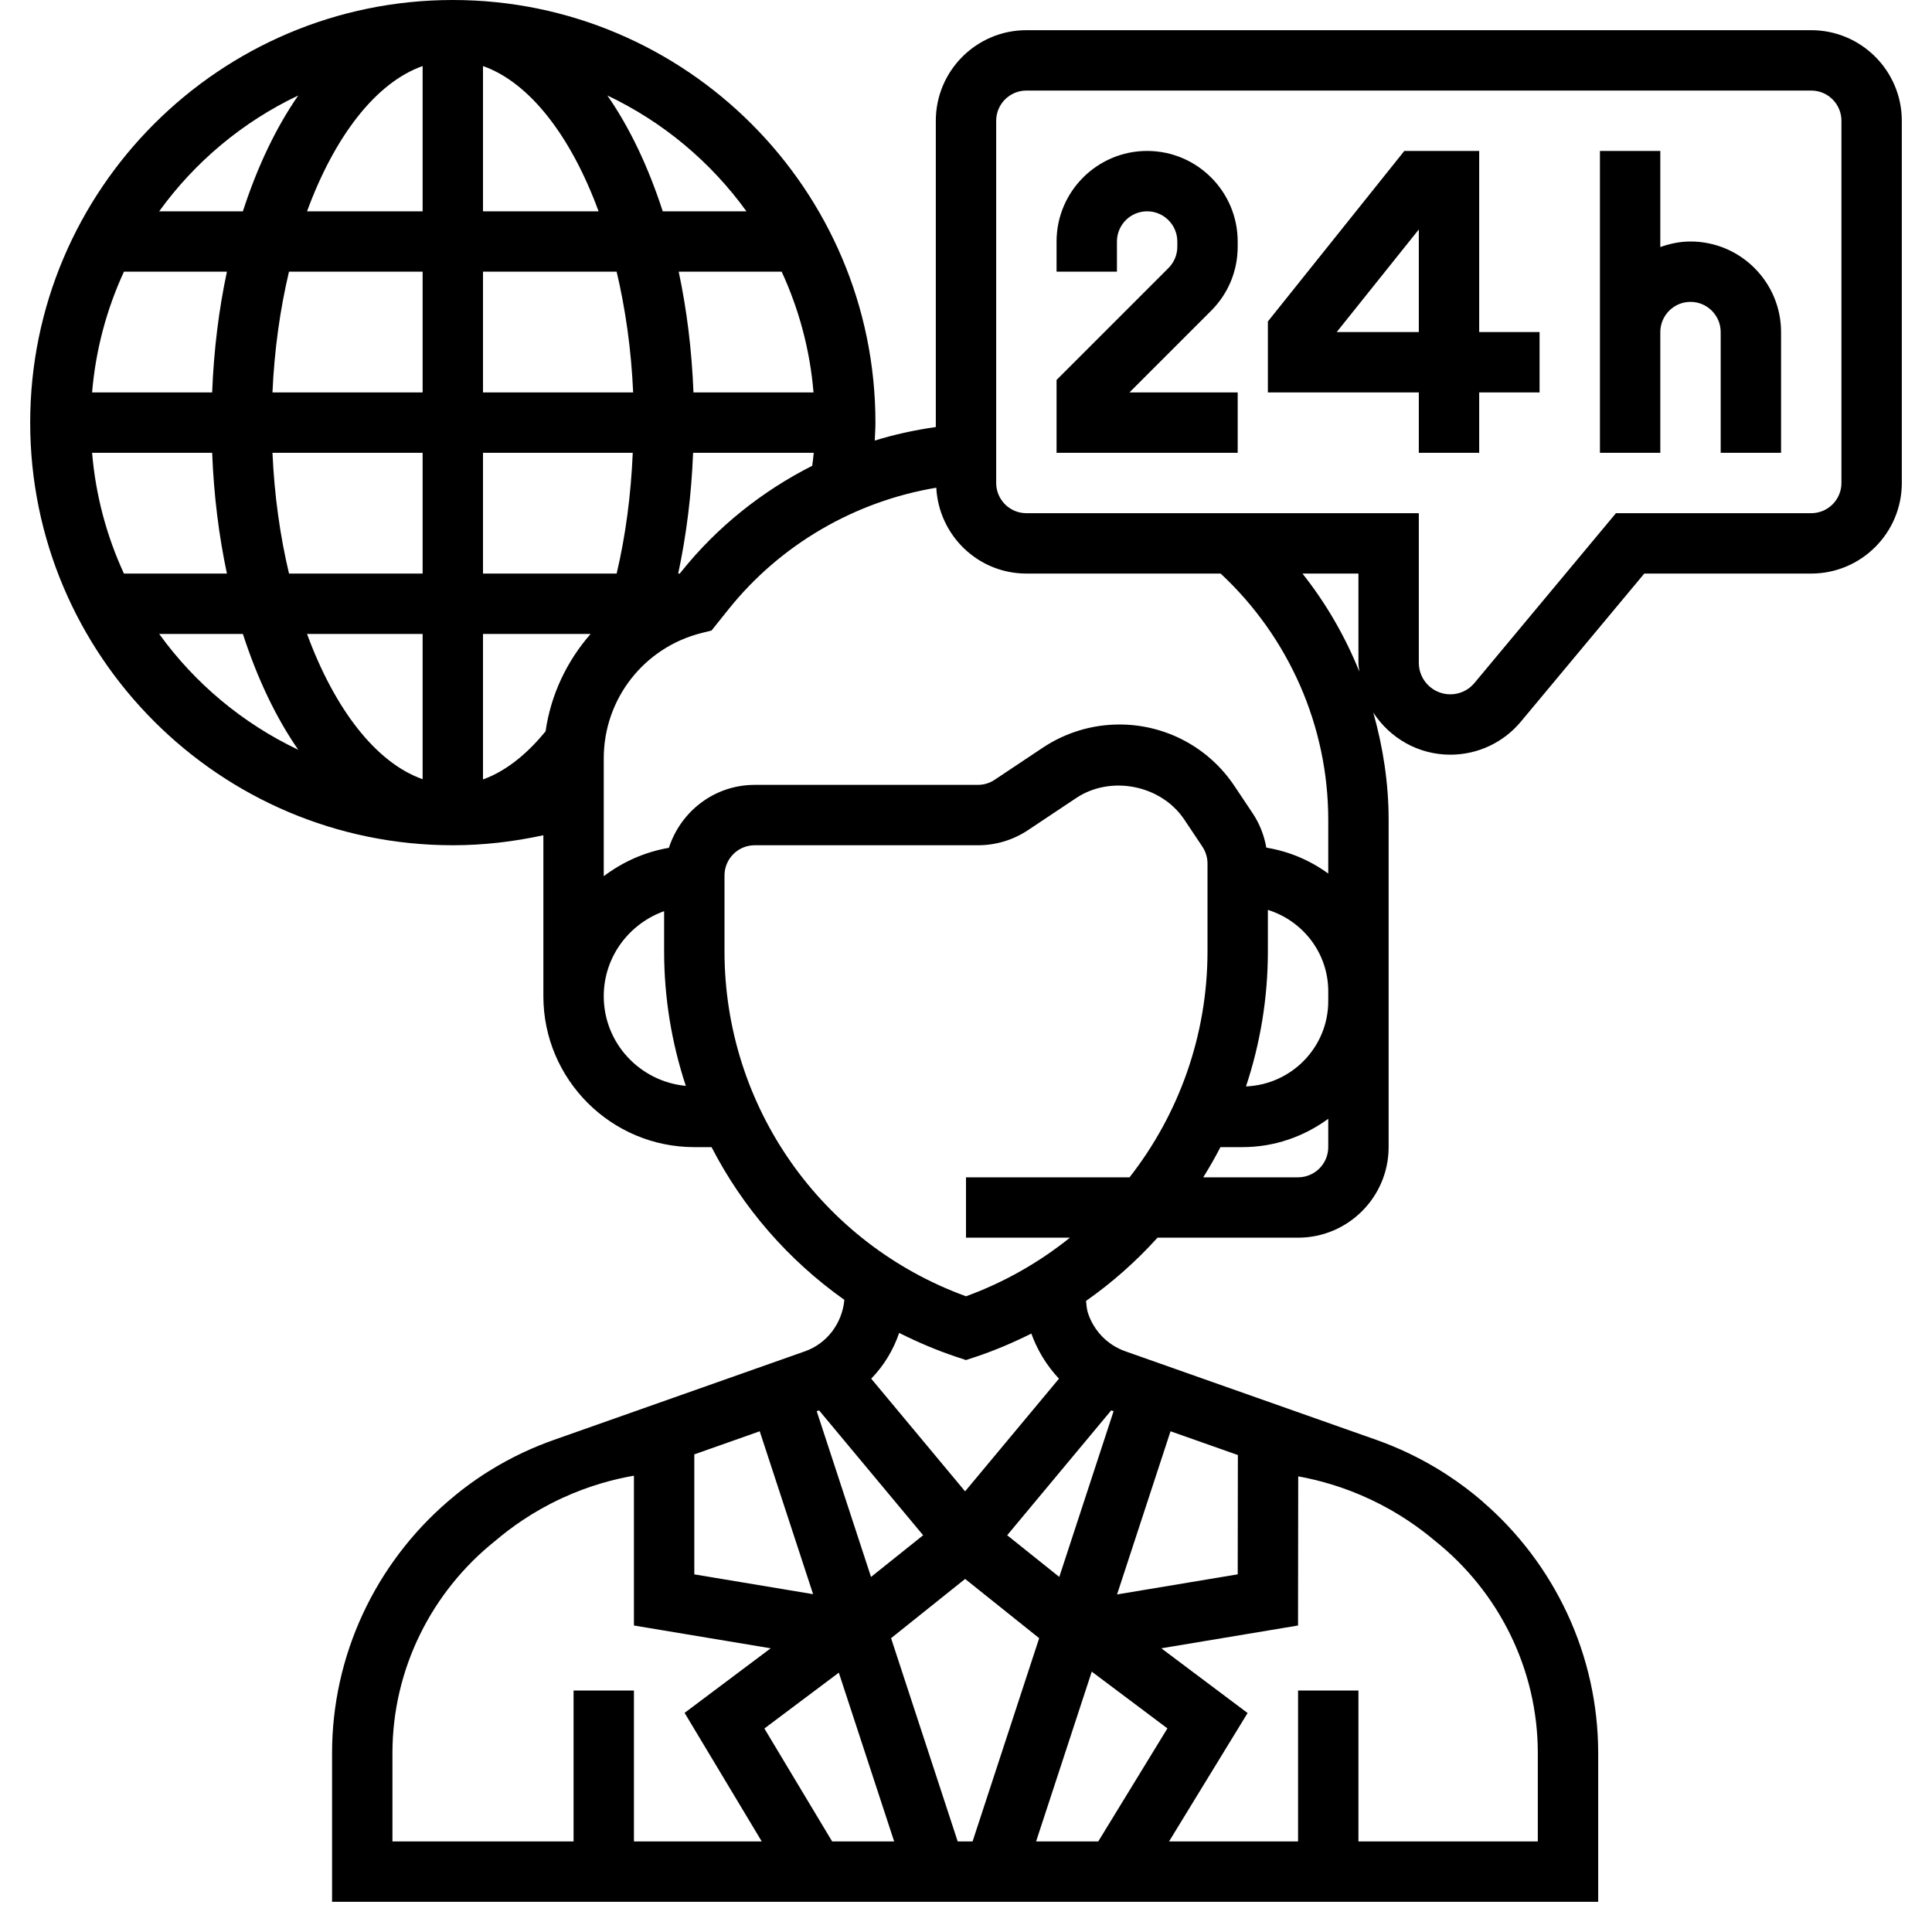 <svg id="Layer_5" enable-background="new 0 0 64 64" height="512" viewBox="0 0 64 64" width="512" xmlns="http://www.w3.org/2000/svg"><path d="m38 5c-1.654 0-3 1.346-3 3v1h2v-1c0-.551.448-1 1-1s1 .449 1 1v.171c0 .267-.104.519-.293.708l-3.707 3.707v2.414h6v-2h-3.586l2.707-2.707c.567-.566.879-1.32.879-2.122v-.171c0-1.654-1.346-3-3-3z"/><path d="m49 5h-2.48l-4.52 5.649v2.351h5v2h2v-2h2v-2h-2zm-2 6h-2.72l2.72-3.399z"/><path d="m56 8c-.352 0-.686.072-1 .184v-3.184h-2v6 1 3h2v-3-1c0-.551.448-1 1-1s1 .449 1 1v4h2v-4c0-1.654-1.346-3-3-3z"/><path d="m45.603 47.701-8.326-2.938c-.599-.211-1.05-.69-1.239-1.274-.04-.125-.047-.261-.062-.394.871-.611 1.663-1.315 2.368-2.095h4.656c1.654 0 3-1.346 3-3v-4.837-.163-.163-5.68c0-1.215-.185-2.405-.508-3.552.543.837 1.481 1.395 2.551 1.395.906 0 1.759-.399 2.338-1.095l4.088-4.905h5.531c1.654 0 3-1.346 3-3v-12c0-1.654-1.346-3-3-3h-26c-1.654 0-3 1.346-3 3v10.146c-.688.098-1.364.245-2.023.448.008-.198.023-.396.023-.594 0-7.72-6.28-14-14-14s-14 6.28-14 14 6.28 14 14 14c1.016 0 2.019-.118 3-.332v5.332c0 2.757 2.243 5 5 5h.571c1.033 2.006 2.54 3.742 4.4 5.06-.073.769-.567 1.443-1.306 1.704l-8.326 2.938c-.621.219-1.369.546-2.16 1.041-.532.334-.981.68-1.352 1.003-2.376 2.05-3.827 5.068-3.827 8.329v4.925h41.942v-4.925c0-3.261-1.451-6.28-3.827-8.33l.002-.002c-.342-.295-.741-.603-1.203-.903-.84-.544-1.642-.901-2.311-1.139zm-5.168-28.701c2.264 2.109 3.565 5.057 3.565 8.157v1.781c-.597-.436-1.292-.734-2.051-.859-.072-.404-.221-.791-.453-1.138l-.602-.902c-.851-1.277-2.276-2.039-3.81-2.039-.907 0-1.785.266-2.541.769l-1.595 1.063c-.164.11-.355.168-.553.168h-7.395c-1.333 0-2.453.88-2.842 2.085-.803.138-1.533.468-2.158.94v-3.903c0-1.968 1.333-3.675 3.242-4.153l.328-.082.561-.701c1.72-2.15 4.188-3.58 6.885-4.03.083 1.581 1.383 2.844 2.984 2.844zm-37.384-4h3.977c.055 1.407.222 2.747.489 4h-3.412c-.569-1.236-.936-2.582-1.054-4zm23.898-2h-3.977c-.055-1.407-.222-2.747-.489-4h3.411c.57 1.236.937 2.582 1.055 4zm-.043 2.429c-1.664.843-3.154 2.029-4.338 3.51l-.049.061h-.053c.274-1.278.439-2.62.494-4h3.996c-.011.144-.032.286-.05.429zm-8.833 8.797c-.516.631-1.216 1.286-2.073 1.594v-4.82h3.565c-.785.898-1.317 2.006-1.492 3.226zm-2.073-5.226v-4h4.961c-.06 1.39-.235 2.739-.534 4zm4.974-6h-4.974v-4h4.427c.294 1.242.485 2.589.547 4zm-4.974-6v-4.812c1.552.548 2.918 2.332 3.829 4.812zm-2-4.812v4.812h-3.829c.911-2.48 2.277-4.264 3.829-4.812zm0 6.812v4h-4.974c.062-1.411.253-2.758.547-4zm-6.972 4h-3.977c.118-1.418.485-2.764 1.055-4h3.411c-.267 1.253-.435 2.593-.489 4zm1.998 2h4.974v4h-4.426c-.295-1.242-.486-2.589-.548-4zm4.974 6v4.812c-1.552-.547-2.918-2.331-3.829-4.812zm10.727-14h-2.773c-.476-1.47-1.095-2.773-1.834-3.837 1.842.874 3.424 2.199 4.607 3.837zm-14.847-3.837c-.739 1.064-1.358 2.367-1.834 3.837h-2.773c1.183-1.638 2.765-2.963 4.607-3.837zm-4.607 17.837h2.773c.476 1.47 1.095 2.773 1.834 3.837-1.842-.874-3.424-2.199-4.607-3.837zm14.727 12c0-1.302.839-2.402 2-2.816v1.329c0 1.547.252 3.047.719 4.458-1.521-.144-2.719-1.413-2.719-2.971zm15.064 12.654c.005.005.012.01.017.015l-3.111 3.734-3.11-3.733c.417-.428.733-.947.926-1.516.607.305 1.238.575 1.898.795l.316.105.316-.105c.642-.214 1.256-.477 1.849-.773.079.221.196.488.367.773.179.295.368.528.532.705zm1.317 15.346h-2.059l1.844-5.625 2.506 1.88zm-11.06-3.741 2.466-1.85 1.833 5.591h-2.054zm-2.321-9.081 2.167-.765 1.768 5.396-3.935-.656zm4.132-1.458 3.448 4.137-1.726 1.381-1.799-5.49zm2.386 7.547 2.453-1.963 2.453 1.963-2.206 6.733h-.493zm7.293-7.547.078.028-1.799 5.49-1.726-1.381zm1.964.693 2.231.787-.005 3.952-3.997.666zm-17.775 1.471v4.963l4.53.755-2.852 2.139 2.556 4.259h-4.234v-5h-2v5h-6v-2.925c0-2.79 1.303-5.357 3.408-7.034.506-.431 1.242-.968 2.217-1.417.913-.421 1.745-.63 2.375-.74zm26.534 2.157c2.105 1.677 3.408 4.244 3.408 7.034v2.925h-5.942v-5h-2v5h-4.274l2.602-4.254-2.858-2.144 4.529-.755.006-4.941c.639.116 1.49.336 2.424.779.916.434 1.615.942 2.105 1.356zm-15.534-8.1c-4.799-1.746-8-6.296-8-11.428v-2.513c0-.551.448-1 1-1h7.395c.596 0 1.171-.174 1.664-.504l1.594-1.062c1.146-.763 2.815-.429 3.578.715l.602.901c.108.166.167.358.167.555v2.908c0 2.787-.95 5.399-2.582 7.487h-5.418v2h3.443c-1.017.815-2.172 1.479-3.443 1.941zm11-3.941h-3.141c.203-.326.394-.658.57-1h.733c1.063 0 2.039-.355 2.838-.938v.938c0 .551-.448 1-1 1zm1-5.837c0 1.526-1.214 2.765-2.725 2.826.471-1.417.725-2.923.725-4.476v-1.372c1.154.36 2 1.426 2 2.697v.162zm-.854-14.163h1.854v2.957c0 .099.02.192.029.288-.469-1.163-1.099-2.255-1.883-3.245zm17.854-3c0 .551-.448 1-1 1h-6.469l-4.688 5.625c-.197.238-.489.375-.8.375-.575 0-1.043-.468-1.043-1.043v-4.957h-13c-.552 0-1-.449-1-1v-12c0-.551.448-1 1-1h26c.552 0 1 .449 1 1z"/></svg>